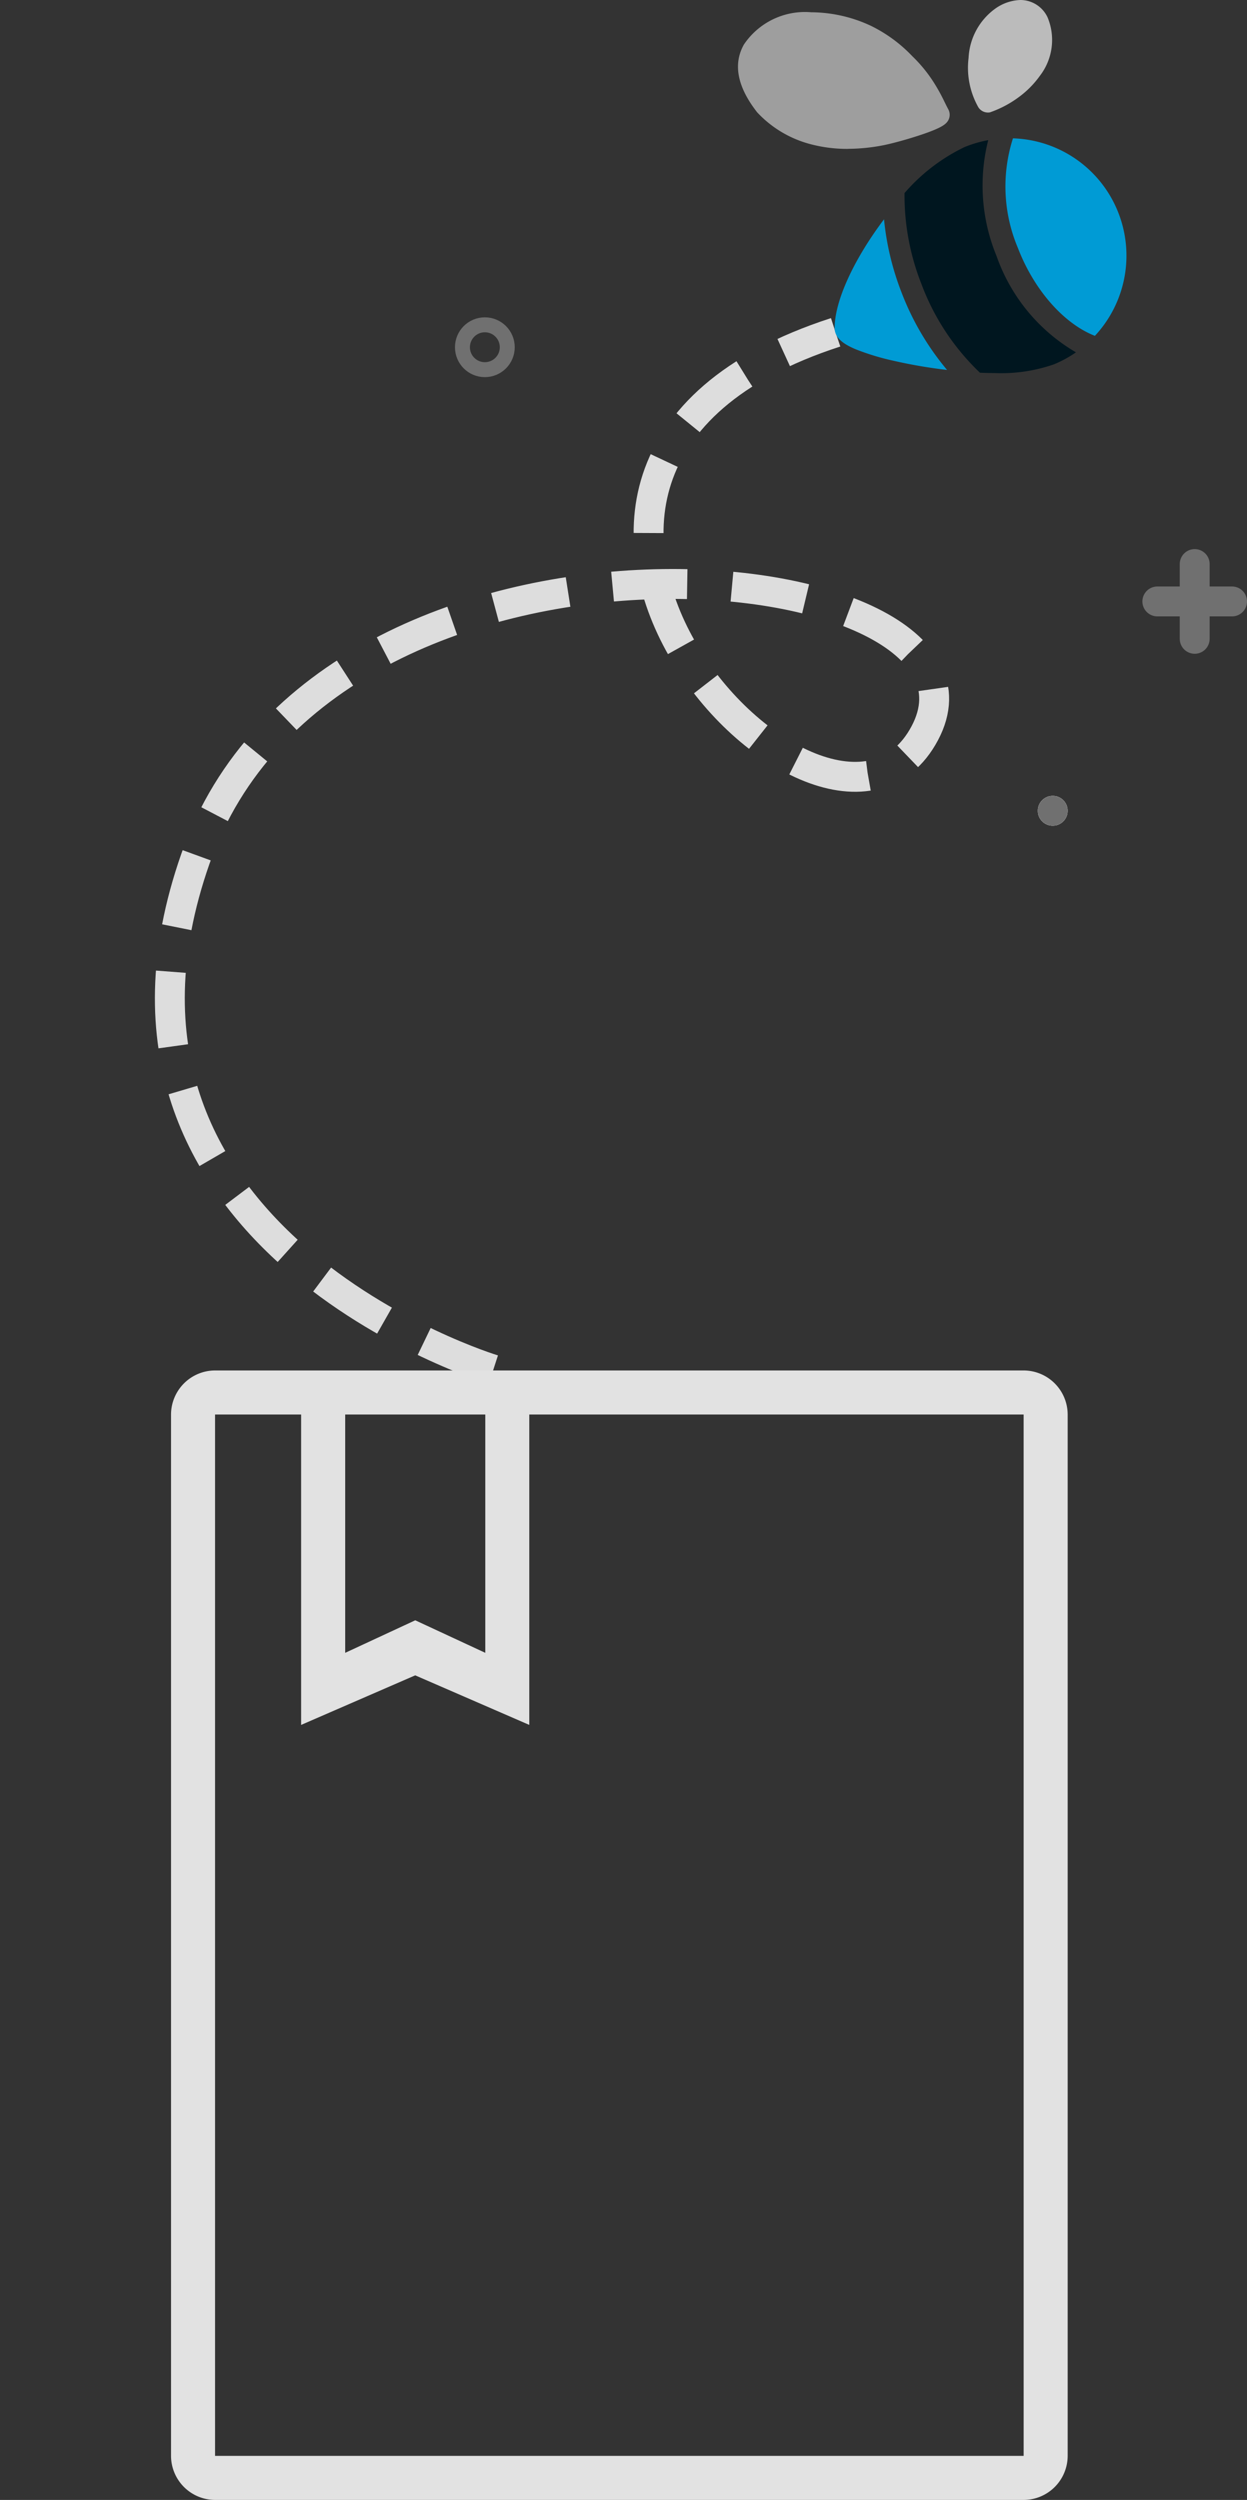 <svg xmlns="http://www.w3.org/2000/svg" width="83.445" height="167.187" viewBox="0 0 83.445 167.187">
  <rect x="0" y="0" width="83.445" height="167.187" fill="#333333" stroke="none"/>
  <g id="Illustration" transform="translate(-225.555 220.423)">
    <g id="Bee" transform="translate(-915 -867.201)">
      <g id="Line">
        <path id="Line-2" data-name="Line" d="M58.544,67.257S31.5,80.561,20.666,55.874,47.027,3,50.631,16.439,13.512,26.97,27.982.905" transform="translate(1176.621 649.258) rotate(43)" fill="none" stroke="#ddd" stroke-width="2" stroke-dasharray="5 3"/>
      </g>
      <g id="bee-2" data-name="bee" transform="translate(1189.938 646.278)">
        <path id="Caminho_10042" data-name="Caminho 10042" d="M7.338,25.732a12.476,12.476,0,0,0,2.419-.245c.407-.081,1.27-.3,2.132-.576,1.662-.524,1.925-.786,2.052-.912a.766.766,0,0,0,.137-.9c-.1-.186-.184-.359-.267-.527a12.287,12.287,0,0,0-.613-1.126,9.577,9.577,0,0,0-1.536-1.912A9.69,9.69,0,0,0,8.884,17.5a9.505,9.505,0,0,0-3.979-.9A4.924,4.924,0,0,0,.4,18.752c-.744,1.312-.447,2.839.883,4.538a7.462,7.462,0,0,0,3.631,2.146,9.566,9.566,0,0,0,2.425.3Zm0,0" transform="translate(0 -15.279)" fill="#ccc" opacity="0.7"/>
        <path id="Caminho_10043" data-name="Caminho 10043" d="M305.12,8.027a.749.749,0,0,0,.122-.01A7.208,7.208,0,0,0,307.174,7,6.35,6.35,0,0,0,308.6,5.559a3.923,3.923,0,0,0,.505-3.9A2.007,2.007,0,0,0,307.284.5a3.07,3.07,0,0,0-1.664.567,4.317,4.317,0,0,0-1.8,3.306,5.372,5.372,0,0,0,.657,3.307A.766.766,0,0,0,305.12,8.027Zm0,0" transform="translate(-288.389)" fill="#bbb"/>
        <path id="Caminho_10044" data-name="Caminho 10044" d="M360.756,189.21a7.834,7.834,0,0,0-7-4.847,10.548,10.548,0,0,0,.328,7.326c1.085,2.826,3.086,5.077,5.155,5.883A7.866,7.866,0,0,0,360.756,189.21Zm0,0" transform="translate(-335.355 -174.612)" fill="#009bd5"/>
        <path id="Caminho_10045" data-name="Caminho 10045" d="M227.175,194.484a12.357,12.357,0,0,1-.558-7.754,7.878,7.878,0,0,0-1.608.474,12.427,12.427,0,0,0-3.993,3.066,16.139,16.139,0,0,0,1.124,6.062,15.822,15.822,0,0,0,3.924,5.952c.339.014.67.023.989.023a10.747,10.747,0,0,0,3.969-.586,7.844,7.844,0,0,0,1.466-.8A12.082,12.082,0,0,1,227.175,194.484Zm0,0" transform="translate(-209.871 -176.858)" fill="#00161f"/>
        <path id="Caminho_10046" data-name="Caminho 10046" d="M130.954,290.383q-.189.25-.374.509c-1.835,2.563-2.931,5.092-2.931,6.765,0,.735.762,1.148,1.425,1.426a16.517,16.517,0,0,0,2.553.77,33.31,33.31,0,0,0,3.546.606,18.109,18.109,0,0,1-3.06-5.217A18.372,18.372,0,0,1,130.954,290.383Zm0,0" transform="translate(-121.181 -275.218)" fill="#009bd5"/>
      </g>
      <g id="Plus">
        <line id="Linha_225" data-name="Linha 225" y2="5" transform="translate(1220.5 684.5)" fill="none" stroke="#707070" stroke-linecap="round" stroke-width="2"/>
        <line id="Linha_226" data-name="Linha 226" y2="5" transform="translate(1223 687) rotate(90)" fill="none" stroke="#707070" stroke-linecap="round" stroke-width="2"/>
      </g>
      <g id="Elipse_136" data-name="Elipse 136" transform="translate(1210 700)" fill="#fff" stroke="#707070" stroke-width="1">
        <circle cx="1" cy="1" r="1" stroke="none"/>
        <circle cx="1" cy="1" r="0.5" fill="none"/>
      </g>
      <g id="Elipse_137" data-name="Elipse 137" transform="translate(1171 668)" fill="none" stroke="#707070" stroke-width="1">
        <circle cx="2" cy="2" r="2" stroke="none"/>
        <circle cx="2" cy="2" r="1.5" fill="none"/>
      </g>
    </g>
    <g id="Lesson" transform="translate(149 -134.772)">
      <path id="Caminho_10508" data-name="Caminho 10508" d="M61.054,2H6.946A2.955,2.955,0,0,0,4,4.946V74.589a2.955,2.955,0,0,0,2.946,2.946H61.054A2.955,2.955,0,0,0,64,74.589V4.946A2.955,2.955,0,0,0,61.054,2Zm-45.4,2.946h9.375V20.884l-4.687-2.176-4.688,2.176Zm45.4,69.643H6.946V4.946h5.759V25.705l7.634-3.315,7.634,3.315V4.946h33.08Z" transform="translate(84 4)" fill="#e2e2e2"/>
    </g>
  </g>
</svg>
